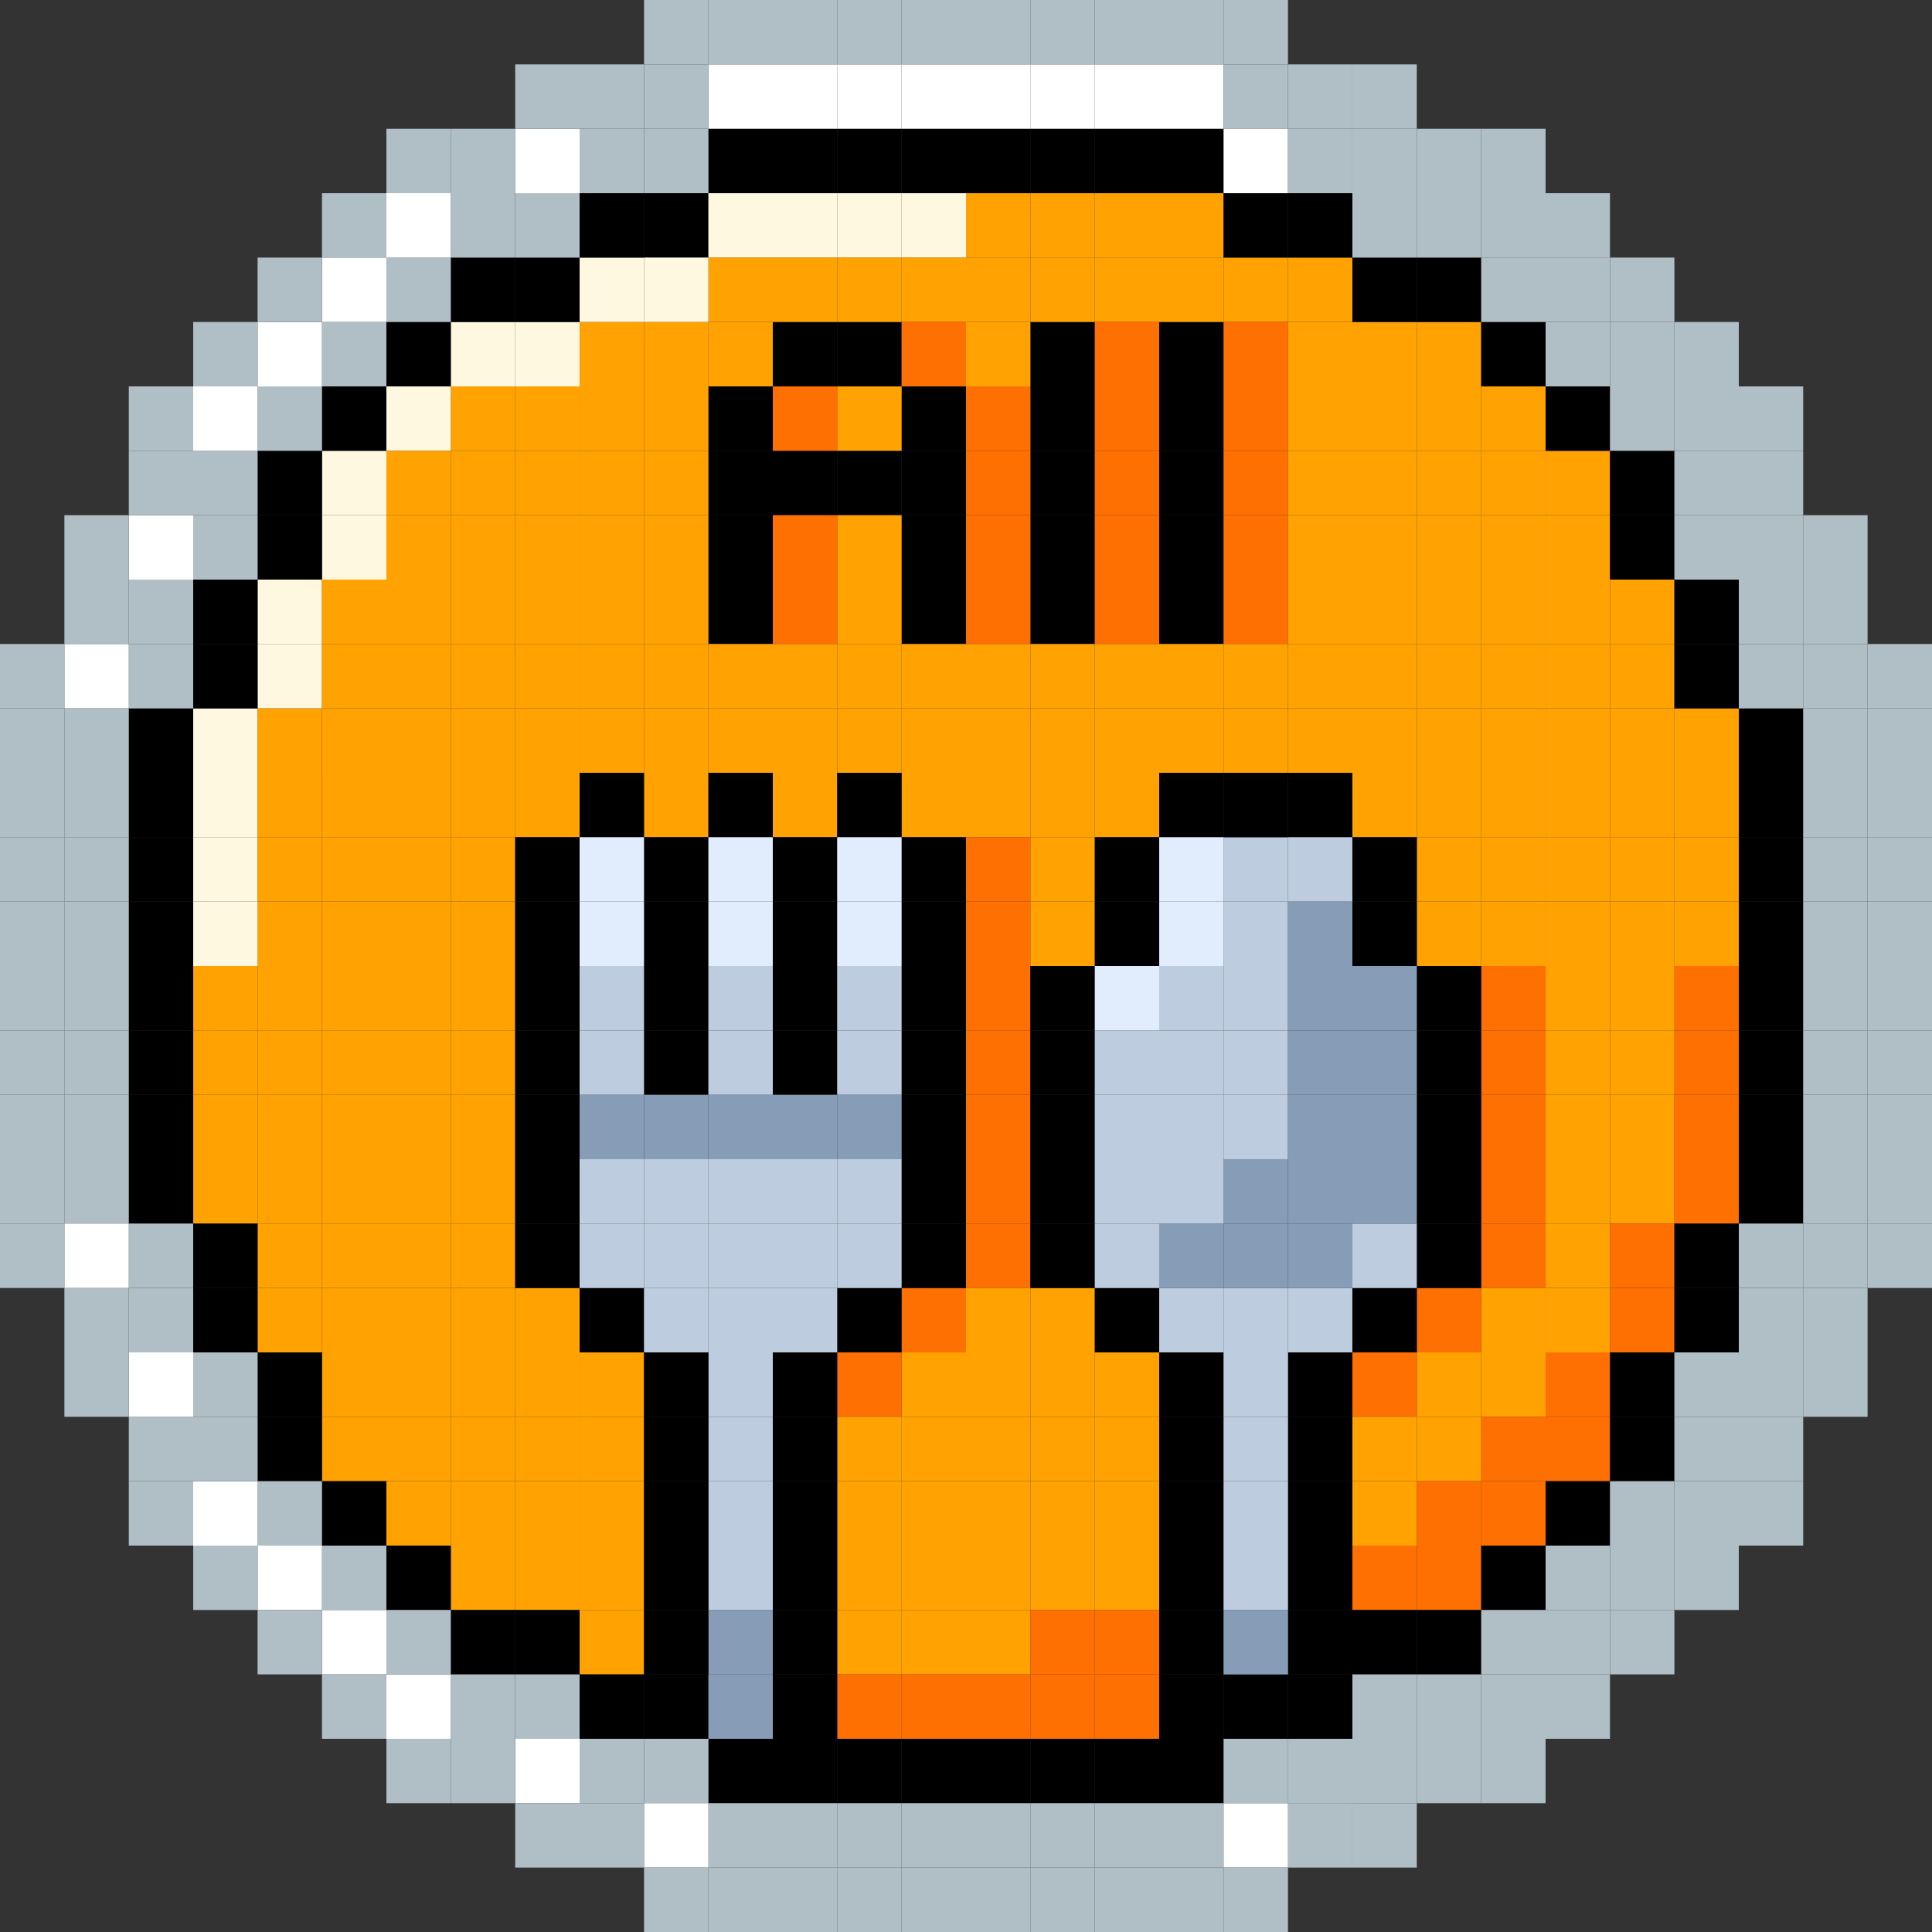 <svg width="64" height="64" viewBox="0 0 64 64" fill="none" xmlns="http://www.w3.org/2000/svg">
<rect x="0" y="0" width="64" height="64" fill="#333333" stroke="none"/>
<g clip-path="url(#clip0_326_138636)">
<rect width="2.133" height="2.133" transform="matrix(-1 0 0 1 29.867 4.267)" fill="black"/>
<rect x="29.867" y="59.733" width="2.133" height="2.133" transform="rotate(180 29.867 59.733)" fill="black"/>
<rect x="34.133" y="4.267" width="2.133" height="2.133" fill="black"/>
<rect width="2.133" height="2.133" transform="matrix(1 0 0 -1 34.133 59.733)" fill="black"/>
<rect width="2.133" height="2.133" transform="matrix(-1 0 0 1 32 4.267)" fill="black"/>
<rect x="32" y="59.733" width="2.133" height="2.133" transform="rotate(180 32 59.733)" fill="black"/>
<rect x="32" y="4.267" width="2.133" height="2.133" fill="black"/>
<rect width="2.133" height="2.133" transform="matrix(1 0 0 -1 32 59.733)" fill="black"/>
<rect width="2.133" height="2.133" transform="matrix(1 0 0 -1 40.533 57.6)" fill="black"/>
<rect width="2.133" height="2.133" transform="matrix(1 0 0 -1 42.666 57.6)" fill="black"/>
<rect width="2.133" height="2.133" transform="matrix(1 0 0 -1 21.334 57.6)" fill="black"/>
<rect width="2.133" height="2.133" transform="matrix(-1 0 0 1 27.733 4.267)" fill="black"/>
<rect width="2.133" height="2.133" transform="matrix(-1 0 0 1 27.733 10.667)" fill="black"/>
<rect width="2.133" height="2.133" transform="matrix(-1 0 0 1 25.6 12.8)" fill="black"/>
<rect width="2.133" height="2.133" transform="matrix(-1 0 0 1 25.6 14.933)" fill="black"/>
<rect width="2.133" height="2.133" transform="matrix(-1 0 0 1 25.6 17.067)" fill="black"/>
<rect width="2.133" height="2.133" transform="matrix(-1 0 0 1 25.6 19.2)" fill="black"/>
<rect width="2.133" height="2.133" transform="matrix(-1 0 0 1 32 12.8)" fill="black"/>
<rect width="2.133" height="2.133" transform="matrix(-1 0 0 1 36.267 10.667)" fill="black"/>
<rect width="2.133" height="2.133" transform="matrix(-1 0 0 1 40.533 10.667)" fill="black"/>
<rect width="2.133" height="2.133" transform="matrix(-1 0 0 1 36.267 12.8)" fill="black"/>
<rect width="2.133" height="2.133" transform="matrix(-1 0 0 1 40.533 12.8)" fill="black"/>
<rect width="2.133" height="2.133" transform="matrix(-1 0 0 1 36.267 14.933)" fill="black"/>
<rect width="2.133" height="2.133" transform="matrix(-1 0 0 1 40.533 14.933)" fill="black"/>
<rect width="2.133" height="2.133" transform="matrix(-1 0 0 1 36.267 17.067)" fill="black"/>
<rect width="2.133" height="2.133" transform="matrix(-1 0 0 1 40.533 17.067)" fill="black"/>
<rect width="2.133" height="2.133" transform="matrix(-1 0 0 1 36.267 19.2)" fill="black"/>
<rect width="2.133" height="2.133" transform="matrix(-1 0 0 1 40.533 19.2)" fill="black"/>
<rect width="2.133" height="2.133" transform="matrix(-1 0 0 1 32 14.933)" fill="black"/>
<rect width="2.133" height="2.133" transform="matrix(-1 0 0 1 32 17.067)" fill="black"/>
<rect width="2.133" height="2.133" transform="matrix(-1 0 0 1 27.733 14.933)" fill="black"/>
<rect width="2.133" height="2.133" transform="matrix(-1 0 0 1 29.867 14.933)" fill="black"/>
<rect width="2.133" height="2.133" transform="matrix(-1 0 0 1 32 19.2)" fill="black"/>
<rect width="2.133" height="2.133" transform="matrix(-1 0 0 1 29.867 10.667)" fill="black"/>
<rect x="27.733" y="59.733" width="2.133" height="2.133" transform="rotate(180 27.733 59.733)" fill="black"/>
<rect x="36.267" y="4.267" width="2.133" height="2.133" fill="black"/>
<rect width="2.133" height="2.133" transform="matrix(1 0 0 -1 36.267 59.733)" fill="black"/>
<rect width="2.133" height="2.133" transform="matrix(-1 0 0 1 25.6 4.267)" fill="black"/>
<rect x="25.6" y="59.733" width="2.133" height="2.133" transform="rotate(180 25.6 59.733)" fill="black"/>
<rect x="38.4" y="4.267" width="2.133" height="2.133" fill="black"/>
<rect width="2.133" height="2.133" transform="matrix(1 0 0 -1 38.4 59.733)" fill="black"/>
<rect width="2.133" height="2.133" transform="matrix(-1 0 0 1 23.467 6.4)" fill="black"/>
<rect width="2.133" height="2.133" transform="matrix(-1 0 0 1 25.6 6.4)" fill="#FFF8E1"/>
<rect width="2.133" height="2.133" transform="matrix(-1 0 0 1 25.6 8.533)" fill="#FFA202"/>
<rect width="2.133" height="2.133" transform="matrix(-1 0 0 1 25.6 10.667)" fill="#FFA202"/>
<rect width="2.133" height="2.133" transform="matrix(-1 0 0 1 23.467 10.667)" fill="#FFA202"/>
<rect width="2.133" height="2.133" transform="matrix(-1 0 0 1 23.467 12.8)" fill="#FFA202"/>
<rect width="2.133" height="2.133" transform="matrix(-1 0 0 1 23.467 14.933)" fill="#FFA202"/>
<rect width="2.133" height="2.133" transform="matrix(-1 0 0 1 23.467 17.067)" fill="#FFA202"/>
<rect width="2.133" height="2.133" transform="matrix(-1 0 0 1 23.467 19.2)" fill="#FFA202"/>
<rect width="2.133" height="2.133" transform="matrix(-1 0 0 1 21.334 10.667)" fill="#FFA202"/>
<rect width="2.133" height="2.133" transform="matrix(-1 0 0 1 21.334 12.8)" fill="#FFA202"/>
<rect width="2.133" height="2.133" transform="matrix(-1 0 0 1 21.334 14.933)" fill="#FFA202"/>
<rect width="2.133" height="2.133" transform="matrix(-1 0 0 1 21.334 17.067)" fill="#FFA202"/>
<rect width="2.133" height="2.133" transform="matrix(-1 0 0 1 21.334 19.2)" fill="#FFA202"/>
<rect width="2.133" height="2.133" transform="matrix(-1 0 0 1 19.2 10.667)" fill="#FFF8E1"/>
<rect width="2.133" height="2.133" transform="matrix(-1 0 0 1 19.2 12.8)" fill="#FFA202"/>
<rect width="2.133" height="2.133" transform="matrix(-1 0 0 1 19.2 14.933)" fill="#FFA202"/>
<rect width="2.133" height="2.133" transform="matrix(-1 0 0 1 19.2 17.067)" fill="#FFA202"/>
<rect width="2.133" height="2.133" transform="matrix(-1 0 0 1 19.2 19.2)" fill="#FFA202"/>
<rect width="2.133" height="2.133" transform="matrix(-1 0 0 1 17.067 10.667)" fill="#FFF8E1"/>
<rect width="2.133" height="2.133" transform="matrix(-1 0 0 1 17.067 12.8)" fill="#FFA202"/>
<rect width="2.133" height="2.133" transform="matrix(-1 0 0 1 14.933 12.8)" fill="#FFF8E1"/>
<rect width="2.133" height="2.133" transform="matrix(-1 0 0 1 12.8 14.933)" fill="#FFF8E1"/>
<rect width="2.133" height="2.133" transform="matrix(-1 0 0 1 10.666 19.2)" fill="#FFF8E1"/>
<rect width="2.133" height="2.133" transform="matrix(-1 0 0 1 8.533 23.467)" fill="#FFF8E1"/>
<rect width="2.133" height="2.133" transform="matrix(-1 0 0 1 17.067 14.933)" fill="#FFA202"/>
<rect width="2.133" height="2.133" transform="matrix(-1 0 0 1 14.933 14.933)" fill="#FFA202"/>
<rect width="2.133" height="2.133" transform="matrix(-1 0 0 1 12.8 17.067)" fill="#FFF8E1"/>
<rect width="2.133" height="2.133" transform="matrix(-1 0 0 1 10.666 21.333)" fill="#FFF8E1"/>
<rect width="2.133" height="2.133" transform="matrix(-1 0 0 1 8.533 25.6)" fill="#FFF8E1"/>
<rect width="2.133" height="2.133" transform="matrix(-1 0 0 1 17.067 17.067)" fill="#FFA202"/>
<rect width="2.133" height="2.133" transform="matrix(-1 0 0 1 14.933 17.067)" fill="#FFA202"/>
<rect width="2.133" height="2.133" transform="matrix(-1 0 0 1 12.8 19.2)" fill="#FFA202"/>
<rect width="2.133" height="2.133" transform="matrix(-1 0 0 1 10.666 23.467)" fill="#FFA202"/>
<rect width="2.133" height="2.133" transform="matrix(-1 0 0 1 8.533 27.733)" fill="#FFF8E1"/>
<rect width="2.133" height="2.133" transform="matrix(-1 0 0 1 17.067 19.2)" fill="#FFA202"/>
<rect width="2.133" height="2.133" transform="matrix(-1 0 0 1 14.933 19.2)" fill="#FFA202"/>
<rect width="2.133" height="2.133" transform="matrix(-1 0 0 1 12.8 21.333)" fill="#FFA202"/>
<rect width="2.133" height="2.133" transform="matrix(-1 0 0 1 12.8 23.467)" fill="#FFA202"/>
<rect width="2.133" height="2.133" transform="matrix(-1 0 0 1 12.8 25.6)" fill="#FFA202"/>
<rect width="2.133" height="2.133" transform="matrix(-1 0 0 1 12.8 27.733)" fill="#FFA202"/>
<rect width="2.133" height="2.133" transform="matrix(-1 0 0 1 12.8 29.867)" fill="#FFA202"/>
<rect width="2.133" height="2.133" transform="matrix(-1 0 0 1 12.8 32)" fill="#FFA202"/>
<rect width="2.133" height="2.133" transform="matrix(-1 0 0 1 12.8 34.133)" fill="#FFA202"/>
<rect width="2.133" height="2.133" transform="matrix(-1 0 0 1 12.8 36.267)" fill="#FFA202"/>
<rect width="2.133" height="2.133" transform="matrix(-1 0 0 1 12.8 38.4)" fill="#FFA202"/>
<rect width="2.133" height="2.133" transform="matrix(-1 0 0 1 12.8 40.533)" fill="#FFA202"/>
<rect width="2.133" height="2.133" transform="matrix(-1 0 0 1 12.8 42.667)" fill="#FFA202"/>
<rect width="2.133" height="2.133" transform="matrix(-1 0 0 1 14.933 44.8)" fill="#FFA202"/>
<rect width="2.133" height="2.133" transform="matrix(-1 0 0 1 14.933 46.933)" fill="#FFA202"/>
<rect width="2.133" height="2.133" transform="matrix(-1 0 0 1 14.933 49.067)" fill="#FFA202"/>
<rect width="2.133" height="2.133" transform="matrix(-1 0 0 1 14.933 21.333)" fill="#FFA202"/>
<rect width="2.133" height="2.133" transform="matrix(-1 0 0 1 14.933 23.467)" fill="#FFA202"/>
<rect width="2.133" height="2.133" transform="matrix(-1 0 0 1 14.933 25.6)" fill="#FFA202"/>
<rect width="2.133" height="2.133" transform="matrix(-1 0 0 1 14.933 27.733)" fill="#FFA202"/>
<rect width="2.133" height="2.133" transform="matrix(-1 0 0 1 14.933 29.867)" fill="#FFA202"/>
<rect width="2.133" height="2.133" transform="matrix(-1 0 0 1 14.933 32)" fill="#FFA202"/>
<rect width="2.133" height="2.133" transform="matrix(-1 0 0 1 14.933 34.133)" fill="#FFA202"/>
<rect width="2.133" height="2.133" transform="matrix(-1 0 0 1 14.933 36.267)" fill="#FFA202"/>
<rect width="2.133" height="2.133" transform="matrix(-1 0 0 1 14.933 38.4)" fill="#FFA202"/>
<rect width="2.133" height="2.133" transform="matrix(-1 0 0 1 14.933 40.533)" fill="#FFA202"/>
<rect width="2.133" height="2.133" transform="matrix(-1 0 0 1 14.933 42.667)" fill="#FFA202"/>
<rect width="2.133" height="2.133" transform="matrix(-1 0 0 1 17.067 44.8)" fill="#FFA202"/>
<rect width="2.133" height="2.133" transform="matrix(-1 0 0 1 17.067 46.933)" fill="#FFA202"/>
<rect width="2.133" height="2.133" transform="matrix(-1 0 0 1 17.067 49.067)" fill="#FFA202"/>
<rect width="2.133" height="2.133" transform="matrix(-1 0 0 1 17.067 51.2)" fill="#FFA202"/>
<rect width="2.133" height="2.133" transform="matrix(-1 0 0 1 17.067 21.333)" fill="#FFA202"/>
<rect width="2.133" height="2.133" transform="matrix(-1 0 0 1 17.067 23.467)" fill="#FFA202"/>
<rect width="2.133" height="2.133" transform="matrix(-1 0 0 1 17.067 25.6)" fill="#FFA202"/>
<rect width="2.133" height="2.133" transform="matrix(-1 0 0 1 17.067 27.733)" fill="#FFA202"/>
<rect width="2.133" height="2.133" transform="matrix(-1 0 0 1 17.067 29.867)" fill="#FFA202"/>
<rect width="2.133" height="2.133" transform="matrix(-1 0 0 1 17.067 32)" fill="#FFA202"/>
<rect width="2.133" height="2.133" transform="matrix(-1 0 0 1 17.067 34.133)" fill="#FFA202"/>
<rect width="2.133" height="2.133" transform="matrix(-1 0 0 1 17.067 36.267)" fill="#FFA202"/>
<rect width="2.133" height="2.133" transform="matrix(-1 0 0 1 17.067 38.4)" fill="#FFA202"/>
<rect width="2.133" height="2.133" transform="matrix(-1 0 0 1 17.067 40.533)" fill="#FFA202"/>
<rect width="2.133" height="2.133" transform="matrix(-1 0 0 1 17.067 42.667)" fill="#FFA202"/>
<rect width="2.133" height="2.133" transform="matrix(-1 0 0 1 19.2 44.8)" fill="#FFA202"/>
<rect width="2.133" height="2.133" transform="matrix(-1 0 0 1 19.2 46.933)" fill="#FFA202"/>
<rect width="2.133" height="2.133" transform="matrix(-1 0 0 1 19.2 49.067)" fill="#FFA202"/>
<rect width="2.133" height="2.133" transform="matrix(-1 0 0 1 19.2 51.2)" fill="#FFA202"/>
<rect width="2.133" height="2.133" transform="matrix(-1 0 0 1 19.2 42.667)" fill="#FFA202"/>
<rect width="2.133" height="2.133" transform="matrix(-1 0 0 1 21.334 44.8)" fill="#FFA202"/>
<rect width="2.133" height="2.133" transform="matrix(-1 0 0 1 21.334 46.933)" fill="#FFA202"/>
<rect width="2.133" height="2.133" transform="matrix(-1 0 0 1 21.334 49.067)" fill="#FFA202"/>
<rect width="2.133" height="2.133" transform="matrix(-1 0 0 1 21.334 51.2)" fill="#FFA202"/>
<rect width="2.133" height="2.133" transform="matrix(-1 0 0 1 21.334 53.333)" fill="#FFA202"/>
<rect width="2.133" height="2.133" transform="matrix(-1 0 0 1 19.2 21.333)" fill="#FFA202"/>
<rect width="2.133" height="2.133" transform="matrix(-1 0 0 1 19.2 23.467)" fill="#FFA202"/>
<rect width="2.133" height="2.133" transform="matrix(-1 0 0 1 19.2 25.6)" fill="#FFA202"/>
<rect width="2.133" height="2.133" transform="matrix(-1 0 0 1 21.334 21.333)" fill="#FFA202"/>
<rect width="2.133" height="2.133" transform="matrix(-1 0 0 1 21.334 23.467)" fill="#FFA202"/>
<rect width="2.133" height="2.133" transform="matrix(-1 0 0 1 23.467 21.333)" fill="#FFA202"/>
<rect width="2.133" height="2.133" transform="matrix(-1 0 0 1 23.467 23.467)" fill="#FFA202"/>
<rect width="2.133" height="2.133" transform="matrix(-1 0 0 1 23.467 25.6)" fill="#FFA202"/>
<rect width="2.133" height="2.133" transform="matrix(-1 0 0 1 25.6 21.333)" fill="#FFA202"/>
<rect width="2.133" height="2.133" transform="matrix(-1 0 0 1 25.6 23.467)" fill="#FFA202"/>
<rect width="2.133" height="2.133" transform="matrix(-1 0 0 1 27.733 21.333)" fill="#FFA202"/>
<rect width="2.133" height="2.133" transform="matrix(-1 0 0 1 27.733 23.467)" fill="#FFA202"/>
<rect width="2.133" height="2.133" transform="matrix(-1 0 0 1 27.733 25.6)" fill="#FFA202"/>
<rect width="2.133" height="2.133" transform="matrix(-1 0 0 1 29.867 21.333)" fill="#FFA202"/>
<rect width="2.133" height="2.133" transform="matrix(-1 0 0 1 29.867 23.467)" fill="#FFA202"/>
<rect width="2.133" height="2.133" transform="matrix(-1 0 0 1 32 21.333)" fill="#FFA202"/>
<rect width="2.133" height="2.133" transform="matrix(-1 0 0 1 32 23.467)" fill="#FFA202"/>
<rect width="2.133" height="2.133" transform="matrix(-1 0 0 1 32 25.6)" fill="#FFA202"/>
<rect width="2.133" height="2.133" transform="matrix(-1 0 0 1 34.133 21.333)" fill="#FFA202"/>
<rect width="2.133" height="2.133" transform="matrix(-1 0 0 1 34.133 23.467)" fill="#FFA202"/>
<rect width="2.133" height="2.133" transform="matrix(-1 0 0 1 34.133 25.6)" fill="#FFA202"/>
<rect width="2.133" height="2.133" transform="matrix(-1 0 0 1 34.133 27.733)" fill="#FF7002"/>
<rect width="2.133" height="2.133" transform="matrix(-1 0 0 1 34.133 29.867)" fill="#FF7002"/>
<rect width="2.133" height="2.133" transform="matrix(-1 0 0 1 34.133 32)" fill="#FF7002"/>
<rect width="2.133" height="2.133" transform="matrix(-1 0 0 1 34.133 34.133)" fill="#FF7002"/>
<rect width="2.133" height="2.133" transform="matrix(-1 0 0 1 34.133 36.267)" fill="#FF7002"/>
<rect width="2.133" height="2.133" transform="matrix(-1 0 0 1 34.133 38.4)" fill="#FF7002"/>
<rect width="2.133" height="2.133" transform="matrix(-1 0 0 1 34.133 40.533)" fill="#FF7002"/>
<rect width="2.133" height="2.133" transform="matrix(-1 0 0 1 34.133 42.667)" fill="#FFA202"/>
<rect width="2.133" height="2.133" transform="matrix(-1 0 0 1 36.267 42.667)" fill="#FFA202"/>
<rect width="2.133" height="2.133" transform="matrix(-1 0 0 1 32 42.667)" fill="#FF7002"/>
<rect width="2.133" height="2.133" transform="matrix(-1 0 0 1 34.133 44.8)" fill="#FFA202"/>
<rect width="2.133" height="2.133" transform="matrix(-1 0 0 1 36.267 44.8)" fill="#FFA202"/>
<rect width="2.133" height="2.133" transform="matrix(-1 0 0 1 32 44.8)" fill="#FFA202"/>
<rect width="2.133" height="2.133" transform="matrix(-1 0 0 1 29.867 44.8)" fill="#FF7002"/>
<rect width="2.133" height="2.133" transform="matrix(-1 0 0 1 38.4 44.8)" fill="#FFA202"/>
<rect width="2.133" height="2.133" transform="matrix(-1 0 0 1 34.133 46.933)" fill="#FFA202"/>
<rect width="2.133" height="2.133" transform="matrix(-1 0 0 1 36.267 46.933)" fill="#FFA202"/>
<rect width="2.133" height="2.133" transform="matrix(-1 0 0 1 32 46.933)" fill="#FFA202"/>
<rect width="2.133" height="2.133" transform="matrix(-1 0 0 1 29.867 46.933)" fill="#FFA202"/>
<rect width="2.133" height="2.133" transform="matrix(-1 0 0 1 38.4 46.933)" fill="#FFA202"/>
<rect width="2.133" height="2.133" transform="matrix(-1 0 0 1 34.133 49.067)" fill="#FFA202"/>
<rect width="2.133" height="2.133" transform="matrix(-1 0 0 1 36.267 49.067)" fill="#FFA202"/>
<rect width="2.133" height="2.133" transform="matrix(-1 0 0 1 32 49.067)" fill="#FFA202"/>
<rect width="2.133" height="2.133" transform="matrix(-1 0 0 1 29.867 49.067)" fill="#FFA202"/>
<rect width="2.133" height="2.133" transform="matrix(-1 0 0 1 38.4 49.067)" fill="#FFA202"/>
<rect width="2.133" height="2.133" transform="matrix(-1 0 0 1 34.133 51.2)" fill="#FFA202"/>
<rect width="2.133" height="2.133" transform="matrix(-1 0 0 1 36.267 51.2)" fill="#FFA202"/>
<rect width="2.133" height="2.133" transform="matrix(-1 0 0 1 32 51.2)" fill="#FFA202"/>
<rect width="2.133" height="2.133" transform="matrix(-1 0 0 1 29.867 51.2)" fill="#FFA202"/>
<rect width="2.133" height="2.133" transform="matrix(-1 0 0 1 38.4 51.2)" fill="#FFA202"/>
<rect width="2.133" height="2.133" transform="matrix(-1 0 0 1 34.133 53.333)" fill="#FFA202"/>
<rect width="2.133" height="2.133" transform="matrix(-1 0 0 1 36.267 53.333)" fill="#FF7002"/>
<rect width="2.133" height="2.133" transform="matrix(-1 0 0 1 32 53.333)" fill="#FFA202"/>
<rect width="2.133" height="2.133" transform="matrix(-1 0 0 1 29.867 53.333)" fill="#FFA202"/>
<rect width="2.133" height="2.133" transform="matrix(-1 0 0 1 38.4 53.333)" fill="#FF7002"/>
<rect width="2.133" height="2.133" transform="matrix(-1 0 0 1 34.133 55.467)" fill="#FF7002"/>
<rect width="2.133" height="2.133" transform="matrix(-1 0 0 1 36.267 55.467)" fill="#FF7002"/>
<rect width="2.133" height="2.133" transform="matrix(-1 0 0 1 32 55.467)" fill="#FF7002"/>
<rect width="2.133" height="2.133" transform="matrix(-1 0 0 1 29.867 55.467)" fill="#FF7002"/>
<rect width="2.133" height="2.133" transform="matrix(-1 0 0 1 38.4 55.467)" fill="#FF7002"/>
<rect width="2.133" height="2.133" transform="matrix(-1 0 0 1 36.267 21.333)" fill="#FFA202"/>
<rect width="2.133" height="2.133" transform="matrix(-1 0 0 1 36.267 23.467)" fill="#FFA202"/>
<rect width="2.133" height="2.133" transform="matrix(-1 0 0 1 36.267 25.6)" fill="#FFA202"/>
<rect width="2.133" height="2.133" transform="matrix(-1 0 0 1 36.267 27.733)" fill="#FFA202"/>
<rect width="2.133" height="2.133" transform="matrix(-1 0 0 1 36.267 29.867)" fill="#FFA202"/>
<rect width="2.133" height="2.133" transform="matrix(-1 0 0 1 38.4 21.333)" fill="#FFA202"/>
<rect width="2.133" height="2.133" transform="matrix(-1 0 0 1 38.4 23.467)" fill="#FFA202"/>
<rect width="2.133" height="2.133" transform="matrix(-1 0 0 1 38.4 25.6)" fill="#FFA202"/>
<rect width="2.133" height="2.133" transform="matrix(-1 0 0 1 40.533 21.333)" fill="#FFA202"/>
<rect width="2.133" height="2.133" transform="matrix(-1 0 0 1 40.533 23.467)" fill="#FFA202"/>
<rect width="2.133" height="2.133" transform="matrix(-1 0 0 1 10.666 25.6)" fill="#FFA202"/>
<rect width="2.133" height="2.133" transform="matrix(-1 0 0 1 10.666 27.733)" fill="#FFA202"/>
<rect width="2.133" height="2.133" transform="matrix(-1 0 0 1 10.666 29.867)" fill="#FFA202"/>
<rect width="2.133" height="2.133" transform="matrix(-1 0 0 1 10.666 32)" fill="#FFA202"/>
<rect width="2.133" height="2.133" transform="matrix(-1 0 0 1 10.666 34.133)" fill="#FFA202"/>
<rect width="2.133" height="2.133" transform="matrix(-1 0 0 1 10.666 36.267)" fill="#FFA202"/>
<rect width="2.133" height="2.133" transform="matrix(-1 0 0 1 10.666 38.4)" fill="#FFA202"/>
<rect width="2.133" height="2.133" transform="matrix(-1 0 0 1 10.666 40.533)" fill="#FFA202"/>
<rect width="2.133" height="2.133" transform="matrix(-1 0 0 1 10.666 42.667)" fill="#FFA202"/>
<rect width="2.133" height="2.133" transform="matrix(-1 0 0 1 12.8 44.8)" fill="#FFA202"/>
<rect width="2.133" height="2.133" transform="matrix(-1 0 0 1 12.8 46.933)" fill="#FFA202"/>
<rect width="2.133" height="2.133" transform="matrix(-1 0 0 1 8.533 29.867)" fill="#FFF8E1"/>
<rect width="2.133" height="2.133" transform="matrix(-1 0 0 1 8.533 32)" fill="#FFA202"/>
<rect width="2.133" height="2.133" transform="matrix(-1 0 0 1 8.533 34.133)" fill="#FFA202"/>
<rect width="2.133" height="2.133" transform="matrix(-1 0 0 1 8.533 36.267)" fill="#FFA202"/>
<rect width="2.133" height="2.133" transform="matrix(-1 0 0 1 8.533 38.4)" fill="#FFA202"/>
<rect width="2.133" height="2.133" transform="matrix(-1 0 0 1 21.334 8.533)" fill="#FFF8E1"/>
<rect width="2.133" height="2.133" transform="matrix(-1 0 0 1 42.666 8.533)" fill="#FFA202"/>
<rect width="2.133" height="2.133" transform="matrix(-1 0 0 1 42.666 10.667)" fill="#FF7002"/>
<rect width="2.133" height="2.133" transform="matrix(-1 0 0 1 42.666 12.8)" fill="#FF7002"/>
<rect width="2.133" height="2.133" transform="matrix(-1 0 0 1 42.666 14.933)" fill="#FF7002"/>
<rect width="2.133" height="2.133" transform="matrix(-1 0 0 1 42.666 17.067)" fill="#FF7002"/>
<rect width="2.133" height="2.133" transform="matrix(-1 0 0 1 42.666 19.2)" fill="#FF7002"/>
<rect width="2.133" height="2.133" transform="matrix(-1 0 0 1 42.666 21.333)" fill="#FFA202"/>
<rect width="2.133" height="2.133" transform="matrix(-1 0 0 1 42.666 23.467)" fill="#FFA202"/>
<rect width="2.133" height="2.133" transform="matrix(-1 0 0 1 27.733 6.4)" fill="#FFF8E1"/>
<rect width="2.133" height="2.133" transform="matrix(-1 0 0 1 27.733 8.533)" fill="#FFA202"/>
<rect width="2.133" height="2.133" transform="matrix(-1 0 0 1 23.467 8.533)" fill="#FFF8E1"/>
<rect width="2.133" height="2.133" transform="matrix(-1 0 0 1 44.8 8.533)" fill="#FFA202"/>
<rect width="2.133" height="2.133" transform="matrix(-1 0 0 1 44.8 10.667)" fill="#FFA202"/>
<rect width="2.133" height="2.133" transform="matrix(-1 0 0 1 46.933 10.667)" fill="#FFA202"/>
<rect width="2.133" height="2.133" transform="matrix(-1 0 0 1 49.067 10.667)" fill="#FFA202"/>
<rect width="2.133" height="2.133" transform="matrix(-1 0 0 1 51.2 12.8)" fill="#FFA202"/>
<rect width="2.133" height="2.133" transform="matrix(-1 0 0 1 53.334 14.933)" fill="#FFA202"/>
<rect width="2.133" height="2.133" transform="matrix(-1 0 0 1 55.467 19.2)" fill="#FFA202"/>
<rect width="2.133" height="2.133" transform="matrix(-1 0 0 1 57.6 23.467)" fill="#FFA202"/>
<rect width="2.133" height="2.133" transform="matrix(-1 0 0 1 44.8 12.8)" fill="#FFA202"/>
<rect width="2.133" height="2.133" transform="matrix(-1 0 0 1 46.933 12.8)" fill="#FFA202"/>
<rect width="2.133" height="2.133" transform="matrix(-1 0 0 1 49.067 12.8)" fill="#FFA202"/>
<rect width="2.133" height="2.133" transform="matrix(-1 0 0 1 51.2 14.933)" fill="#FFA202"/>
<rect width="2.133" height="2.133" transform="matrix(-1 0 0 1 53.334 17.067)" fill="#FFA202"/>
<rect width="2.133" height="2.133" transform="matrix(-1 0 0 1 55.467 21.333)" fill="#FFA202"/>
<rect width="2.133" height="2.133" transform="matrix(-1 0 0 1 57.6 25.6)" fill="#FFA202"/>
<rect width="2.133" height="2.133" transform="matrix(-1 0 0 1 44.8 14.933)" fill="#FFA202"/>
<rect width="2.133" height="2.133" transform="matrix(-1 0 0 1 46.933 14.933)" fill="#FFA202"/>
<rect width="2.133" height="2.133" transform="matrix(-1 0 0 1 49.067 14.933)" fill="#FFA202"/>
<rect width="2.133" height="2.133" transform="matrix(-1 0 0 1 51.2 17.067)" fill="#FFA202"/>
<rect width="2.133" height="2.133" transform="matrix(-1 0 0 1 53.334 19.2)" fill="#FFA202"/>
<rect width="2.133" height="2.133" transform="matrix(-1 0 0 1 55.467 23.467)" fill="#FFA202"/>
<rect width="2.133" height="2.133" transform="matrix(-1 0 0 1 57.6 27.733)" fill="#FFA202"/>
<rect width="2.133" height="2.133" transform="matrix(-1 0 0 1 44.8 17.067)" fill="#FFA202"/>
<rect width="2.133" height="2.133" transform="matrix(-1 0 0 1 46.933 17.067)" fill="#FFA202"/>
<rect width="2.133" height="2.133" transform="matrix(-1 0 0 1 49.067 17.067)" fill="#FFA202"/>
<rect width="2.133" height="2.133" transform="matrix(-1 0 0 1 51.2 19.2)" fill="#FFA202"/>
<rect width="2.133" height="2.133" transform="matrix(-1 0 0 1 53.334 21.333)" fill="#FFA202"/>
<rect width="2.133" height="2.133" transform="matrix(-1 0 0 1 55.467 25.6)" fill="#FFA202"/>
<rect width="2.133" height="2.133" transform="matrix(-1 0 0 1 57.6 29.867)" fill="#FFA202"/>
<rect width="2.133" height="2.133" transform="matrix(-1 0 0 1 44.8 19.2)" fill="#FFA202"/>
<rect width="2.133" height="2.133" transform="matrix(-1 0 0 1 46.933 19.2)" fill="#FFA202"/>
<rect width="2.133" height="2.133" transform="matrix(-1 0 0 1 49.067 19.2)" fill="#FFA202"/>
<rect width="2.133" height="2.133" transform="matrix(-1 0 0 1 51.2 21.333)" fill="#FFA202"/>
<rect width="2.133" height="2.133" transform="matrix(-1 0 0 1 53.334 23.467)" fill="#FFA202"/>
<rect width="2.133" height="2.133" transform="matrix(-1 0 0 1 55.467 27.733)" fill="#FFA202"/>
<rect width="2.133" height="2.133" transform="matrix(-1 0 0 1 57.6 32)" fill="#FF7002"/>
<rect width="2.133" height="2.133" transform="matrix(-1 0 0 1 44.8 21.333)" fill="#FFA202"/>
<rect width="2.133" height="2.133" transform="matrix(-1 0 0 1 46.933 21.333)" fill="#FFA202"/>
<rect width="2.133" height="2.133" transform="matrix(-1 0 0 1 49.067 21.333)" fill="#FFA202"/>
<rect width="2.133" height="2.133" transform="matrix(-1 0 0 1 51.2 23.467)" fill="#FFA202"/>
<rect width="2.133" height="2.133" transform="matrix(-1 0 0 1 53.334 25.6)" fill="#FFA202"/>
<rect width="2.133" height="2.133" transform="matrix(-1 0 0 1 55.467 29.867)" fill="#FFA202"/>
<rect width="2.133" height="2.133" transform="matrix(-1 0 0 1 57.6 34.133)" fill="#FF7002"/>
<rect width="2.133" height="2.133" transform="matrix(-1 0 0 1 44.8 23.467)" fill="#FFA202"/>
<rect width="2.133" height="2.133" transform="matrix(-1 0 0 1 46.933 23.467)" fill="#FFA202"/>
<rect width="2.133" height="2.133" transform="matrix(-1 0 0 1 49.067 23.467)" fill="#FFA202"/>
<rect width="2.133" height="2.133" transform="matrix(-1 0 0 1 51.2 25.6)" fill="#FFA202"/>
<rect width="2.133" height="2.133" transform="matrix(-1 0 0 1 51.2 27.733)" fill="#FFA202"/>
<rect width="2.133" height="2.133" transform="matrix(-1 0 0 1 51.2 29.867)" fill="#FFA202"/>
<rect width="2.133" height="2.133" transform="matrix(-1 0 0 1 51.2 32)" fill="#FF7002"/>
<rect width="2.133" height="2.133" transform="matrix(-1 0 0 1 51.2 34.133)" fill="#FF7002"/>
<rect width="2.133" height="2.133" transform="matrix(-1 0 0 1 51.2 36.267)" fill="#FF7002"/>
<rect width="2.133" height="2.133" transform="matrix(-1 0 0 1 51.2 38.4)" fill="#FF7002"/>
<rect width="2.133" height="2.133" transform="matrix(-1 0 0 1 51.2 40.533)" fill="#FF7002"/>
<rect width="2.133" height="2.133" transform="matrix(-1 0 0 1 51.2 42.667)" fill="#FFA202"/>
<rect width="2.133" height="2.133" transform="matrix(-1 0 0 1 51.2 44.8)" fill="#FFA202"/>
<rect width="2.133" height="2.133" transform="matrix(-1 0 0 1 51.2 46.933)" fill="#FF7002"/>
<rect width="2.133" height="2.133" transform="matrix(-1 0 0 1 51.2 49.067)" fill="#FF7002"/>
<rect width="2.133" height="2.133" transform="matrix(-1 0 0 1 49.067 42.667)" fill="#FF7002"/>
<rect width="2.133" height="2.133" transform="matrix(-1 0 0 1 49.067 44.8)" fill="#FFA202"/>
<rect width="2.133" height="2.133" transform="matrix(-1 0 0 1 46.933 44.8)" fill="#FF7002"/>
<rect width="2.133" height="2.133" transform="matrix(-1 0 0 1 49.067 46.933)" fill="#FFA202"/>
<rect width="2.133" height="2.133" transform="matrix(-1 0 0 1 46.933 46.933)" fill="#FFA202"/>
<rect width="2.133" height="2.133" transform="matrix(-1 0 0 1 49.067 49.067)" fill="#FF7002"/>
<rect width="2.133" height="2.133" transform="matrix(-1 0 0 1 46.933 49.067)" fill="#FFA202"/>
<rect width="2.133" height="2.133" transform="matrix(-1 0 0 1 49.067 51.2)" fill="#FF7002"/>
<rect width="2.133" height="2.133" transform="matrix(-1 0 0 1 46.933 51.2)" fill="#FF7002"/>
<rect width="2.133" height="2.133" transform="matrix(-1 0 0 1 49.067 25.6)" fill="#FFA202"/>
<rect width="2.133" height="2.133" transform="matrix(-1 0 0 1 49.067 27.733)" fill="#FFA202"/>
<rect width="2.133" height="2.133" transform="matrix(-1 0 0 1 49.067 29.867)" fill="#FFA202"/>
<rect width="2.133" height="2.133" transform="matrix(-1 0 0 1 46.933 25.6)" fill="#FFA202"/>
<rect width="2.133" height="2.133" transform="matrix(-1 0 0 1 53.334 27.733)" fill="#FFA202"/>
<rect width="2.133" height="2.133" transform="matrix(-1 0 0 1 53.334 29.867)" fill="#FFA202"/>
<rect width="2.133" height="2.133" transform="matrix(-1 0 0 1 53.334 32)" fill="#FFA202"/>
<rect width="2.133" height="2.133" transform="matrix(-1 0 0 1 53.334 34.133)" fill="#FFA202"/>
<rect width="2.133" height="2.133" transform="matrix(-1 0 0 1 53.334 36.267)" fill="#FFA202"/>
<rect width="2.133" height="2.133" transform="matrix(-1 0 0 1 53.334 38.4)" fill="#FFA202"/>
<rect width="2.133" height="2.133" transform="matrix(-1 0 0 1 53.334 40.533)" fill="#FFA202"/>
<rect width="2.133" height="2.133" transform="matrix(-1 0 0 1 53.334 42.667)" fill="#FFA202"/>
<rect width="2.133" height="2.133" transform="matrix(-1 0 0 1 53.334 44.8)" fill="#FF7002"/>
<rect width="2.133" height="2.133" transform="matrix(-1 0 0 1 53.334 46.933)" fill="#FF7002"/>
<rect width="2.133" height="2.133" transform="matrix(-1 0 0 1 55.467 32)" fill="#FFA202"/>
<rect width="2.133" height="2.133" transform="matrix(-1 0 0 1 55.467 34.133)" fill="#FFA202"/>
<rect width="2.133" height="2.133" transform="matrix(-1 0 0 1 55.467 36.267)" fill="#FFA202"/>
<rect width="2.133" height="2.133" transform="matrix(-1 0 0 1 55.467 38.4)" fill="#FFA202"/>
<rect width="2.133" height="2.133" transform="matrix(-1 0 0 1 55.467 40.533)" fill="#FF7002"/>
<rect width="2.133" height="2.133" transform="matrix(-1 0 0 1 55.467 42.667)" fill="#FF7002"/>
<rect width="2.133" height="2.133" transform="matrix(-1 0 0 1 57.6 36.267)" fill="#FF7002"/>
<rect width="2.133" height="2.133" transform="matrix(-1 0 0 1 57.6 38.4)" fill="#FF7002"/>
<rect width="2.133" height="2.133" transform="matrix(-1 0 0 1 29.867 6.4)" fill="#FFF8E1"/>
<rect width="2.133" height="2.133" transform="matrix(-1 0 0 1 29.867 8.533)" fill="#FFA202"/>
<rect width="2.133" height="2.133" transform="matrix(-1 0 0 1 32 6.4)" fill="#FFF8E1"/>
<rect width="2.133" height="2.133" transform="matrix(-1 0 0 1 32 8.533)" fill="#FFA202"/>
<rect width="2.133" height="2.133" transform="matrix(-1 0 0 1 32 10.667)" fill="#FF7002"/>
<rect width="2.133" height="2.133" transform="matrix(-1 0 0 1 27.733 12.8)" fill="#FF7002"/>
<rect width="2.133" height="2.133" transform="matrix(-1 0 0 1 34.133 6.4)" fill="#FFA202"/>
<rect width="2.133" height="2.133" transform="matrix(-1 0 0 1 34.133 8.533)" fill="#FFA202"/>
<rect width="2.133" height="2.133" transform="matrix(-1 0 0 1 34.133 10.667)" fill="#FFA202"/>
<rect width="2.133" height="2.133" transform="matrix(-1 0 0 1 34.133 12.8)" fill="#FF7002"/>
<rect width="2.133" height="2.133" transform="matrix(-1 0 0 1 34.133 14.933)" fill="#FF7002"/>
<rect width="2.133" height="2.133" transform="matrix(-1 0 0 1 34.133 17.067)" fill="#FF7002"/>
<rect width="2.133" height="2.133" transform="matrix(-1 0 0 1 29.867 17.067)" fill="#FFA202"/>
<rect width="2.133" height="2.133" transform="matrix(-1 0 0 1 27.733 17.067)" fill="#FF7002"/>
<rect width="2.133" height="2.133" transform="matrix(-1 0 0 1 34.133 19.2)" fill="#FF7002"/>
<rect width="2.133" height="2.133" transform="matrix(-1 0 0 1 29.867 19.2)" fill="#FFA202"/>
<rect width="2.133" height="2.133" transform="matrix(-1 0 0 1 27.733 19.2)" fill="#FF7002"/>
<rect width="2.133" height="2.133" transform="matrix(-1 0 0 1 29.867 12.8)" fill="#FFA202"/>
<rect width="2.133" height="2.133" transform="matrix(-1 0 0 1 36.267 6.4)" fill="#FFA202"/>
<rect width="2.133" height="2.133" transform="matrix(-1 0 0 1 36.267 8.533)" fill="#FFA202"/>
<rect width="2.133" height="2.133" transform="matrix(-1 0 0 1 38.4 6.4)" fill="#FFA202"/>
<rect width="2.133" height="2.133" transform="matrix(-1 0 0 1 38.4 8.533)" fill="#FFA202"/>
<rect width="2.133" height="2.133" transform="matrix(-1 0 0 1 38.4 10.667)" fill="#FF7002"/>
<rect width="2.133" height="2.133" transform="matrix(-1 0 0 1 38.4 12.8)" fill="#FF7002"/>
<rect width="2.133" height="2.133" transform="matrix(-1 0 0 1 38.4 14.933)" fill="#FF7002"/>
<rect width="2.133" height="2.133" transform="matrix(-1 0 0 1 38.4 17.067)" fill="#FF7002"/>
<rect width="2.133" height="2.133" transform="matrix(-1 0 0 1 38.4 19.2)" fill="#FF7002"/>
<rect width="2.133" height="2.133" transform="matrix(-1 0 0 1 40.533 6.4)" fill="#FFA202"/>
<rect width="2.133" height="2.133" transform="matrix(-1 0 0 1 40.533 8.533)" fill="#FFA202"/>
<rect x="40.533" y="6.4" width="2.133" height="2.133" fill="black"/>
<rect width="2.133" height="2.133" transform="matrix(-1 0 0 1 19.2 8.533)" fill="black"/>
<rect x="19.2" y="55.467" width="2.133" height="2.133" transform="rotate(180 19.2 55.467)" fill="black"/>
<rect x="44.8" y="8.533" width="2.133" height="2.133" fill="black"/>
<rect width="2.133" height="2.133" transform="matrix(1 0 0 -1 44.8 55.467)" fill="black"/>
<rect width="2.133" height="2.133" transform="matrix(-1 0 0 1 21.334 6.4)" fill="black"/>
<rect x="21.334" y="57.6" width="2.133" height="2.133" transform="rotate(180 21.334 57.6)" fill="black"/>
<rect x="42.666" y="6.4" width="2.133" height="2.133" fill="black"/>
<rect width="2.133" height="2.133" transform="matrix(-1 0 0 1 17.067 8.533)" fill="black"/>
<rect x="17.067" y="55.467" width="2.133" height="2.133" transform="rotate(180 17.067 55.467)" fill="black"/>
<rect x="46.933" y="8.533" width="2.133" height="2.133" fill="black"/>
<rect width="2.133" height="2.133" transform="matrix(1 0 0 -1 46.933 55.467)" fill="black"/>
<rect width="2.133" height="2.133" transform="matrix(-1 0 0 1 14.933 10.667)" fill="black"/>
<rect x="14.933" y="53.333" width="2.133" height="2.133" transform="rotate(180 14.933 53.333)" fill="black"/>
<rect x="49.067" y="10.667" width="2.133" height="2.133" fill="black"/>
<rect width="2.133" height="2.133" transform="matrix(1 0 0 -1 49.067 53.333)" fill="black"/>
<rect width="2.133" height="2.133" transform="matrix(-1 0 0 1 12.8 12.8)" fill="black"/>
<rect x="12.8" y="51.2" width="2.133" height="2.133" transform="rotate(180 12.8 51.2)" fill="black"/>
<rect x="51.2" y="12.8" width="2.133" height="2.133" fill="black"/>
<rect width="2.133" height="2.133" transform="matrix(1 0 0 -1 51.2 51.2)" fill="black"/>
<rect width="2.133" height="2.133" transform="matrix(-1 0 0 1 10.666 14.933)" fill="black"/>
<rect x="10.666" y="49.067" width="2.133" height="2.133" transform="rotate(180 10.666 49.067)" fill="black"/>
<rect x="53.334" y="14.933" width="2.133" height="2.133" fill="black"/>
<rect width="2.133" height="2.133" transform="matrix(1 0 0 -1 53.334 49.067)" fill="black"/>
<rect width="2.133" height="2.133" transform="matrix(-1 0 0 1 8.533 19.2)" fill="black"/>
<rect x="8.533" y="44.8" width="2.133" height="2.133" transform="rotate(180 8.533 44.8)" fill="black"/>
<rect x="55.467" y="19.2" width="2.133" height="2.133" fill="black"/>
<rect width="2.133" height="2.133" transform="matrix(1 0 0 -1 55.467 44.8)" fill="black"/>
<rect width="2.133" height="2.133" transform="matrix(-1 0 0 1 6.4 23.467)" fill="black"/>
<rect x="6.4" y="40.533" width="2.133" height="2.133" transform="rotate(180 6.4 40.533)" fill="black"/>
<rect x="57.6" y="23.467" width="2.133" height="2.133" fill="black"/>
<rect width="2.133" height="2.133" transform="matrix(1 0 0 -1 57.6 40.533)" fill="black"/>
<rect width="2.133" height="2.133" transform="matrix(-1 0 0 1 10.666 17.067)" fill="black"/>
<rect x="10.666" y="46.933" width="2.133" height="2.133" transform="rotate(180 10.666 46.933)" fill="black"/>
<rect x="53.334" y="17.067" width="2.133" height="2.133" fill="black"/>
<rect width="2.133" height="2.133" transform="matrix(1 0 0 -1 53.334 46.933)" fill="black"/>
<rect width="2.133" height="2.133" transform="matrix(-1 0 0 1 8.533 21.333)" fill="black"/>
<rect x="8.533" y="42.667" width="2.133" height="2.133" transform="rotate(180 8.533 42.667)" fill="black"/>
<rect x="55.467" y="21.333" width="2.133" height="2.133" fill="black"/>
<rect width="2.133" height="2.133" transform="matrix(1 0 0 -1 55.467 42.667)" fill="black"/>
<rect width="2.133" height="2.133" transform="matrix(-1 0 0 1 6.4 25.6)" fill="black"/>
<rect x="6.4" y="38.4" width="2.133" height="2.133" transform="rotate(180 6.4 38.4)" fill="black"/>
<rect x="57.6" y="25.6" width="2.133" height="2.133" fill="black"/>
<rect width="2.133" height="2.133" transform="matrix(1 0 0 -1 57.6 38.4)" fill="black"/>
<rect width="2.133" height="2.133" transform="matrix(-1 0 0 1 6.4 27.733)" fill="black"/>
<rect x="6.4" y="36.267" width="2.133" height="2.133" transform="rotate(180 6.4 36.267)" fill="black"/>
<rect x="57.6" y="27.733" width="2.133" height="2.133" fill="black"/>
<rect width="2.133" height="2.133" transform="matrix(1 0 0 -1 57.6 36.267)" fill="black"/>
<rect width="2.133" height="2.133" transform="matrix(-1 0 0 1 6.4 29.867)" fill="black"/>
<rect x="6.4" y="34.133" width="2.133" height="2.133" transform="rotate(180 6.4 34.133)" fill="black"/>
<rect x="57.6" y="29.867" width="2.133" height="2.133" fill="black"/>
<rect width="2.133" height="2.133" transform="matrix(1 0 0 -1 57.6 34.133)" fill="black"/>
<rect width="2.133" height="2.133" transform="matrix(1 0 0 -1 25.6 57.6)" fill="black"/>
<rect width="2.133" height="2.133" transform="matrix(1 0 0 -1 25.6 55.467)" fill="black"/>
<rect width="2.133" height="2.133" transform="matrix(1 0 0 -1 25.6 53.333)" fill="black"/>
<rect width="2.133" height="2.133" transform="matrix(1 0 0 -1 25.6 51.2)" fill="black"/>
<rect width="2.133" height="2.133" transform="matrix(1 0 0 -1 25.6 49.067)" fill="black"/>
<rect width="2.133" height="2.133" transform="matrix(1 0 0 -1 25.6 46.933)" fill="black"/>
<rect width="2.133" height="2.133" transform="matrix(1 0 0 -1 27.733 44.8)" fill="black"/>
<rect width="2.133" height="2.133" transform="matrix(1 0 0 -1 29.867 42.667)" fill="black"/>
<rect width="2.133" height="2.133" transform="matrix(1 0 0 -1 29.867 40.533)" fill="black"/>
<rect width="2.133" height="2.133" transform="matrix(1 0 0 -1 29.867 38.4)" fill="black"/>
<rect width="2.133" height="2.133" transform="matrix(1 0 0 -1 29.867 36.267)" fill="black"/>
<rect width="2.133" height="2.133" transform="matrix(1 0 0 -1 29.867 34.133)" fill="black"/>
<rect width="2.133" height="2.133" transform="matrix(1 0 0 -1 29.867 32)" fill="black"/>
<rect width="2.133" height="2.133" transform="matrix(1 0 0 -1 29.867 29.867)" fill="black"/>
<rect width="2.133" height="2.133" transform="matrix(1 0 0 -1 27.733 27.733)" fill="black"/>
<rect width="2.133" height="2.133" transform="matrix(1 0 0 -1 38.4 27.733)" fill="black"/>
<rect width="2.133" height="2.133" transform="matrix(1 0 0 -1 36.267 29.867)" fill="black"/>
<rect width="2.133" height="2.133" transform="matrix(1 0 0 -1 36.267 32)" fill="black"/>
<rect width="2.133" height="2.133" transform="matrix(1 0 0 -1 34.133 34.133)" fill="black"/>
<rect width="2.133" height="2.133" transform="matrix(1 0 0 -1 34.133 36.267)" fill="black"/>
<rect width="2.133" height="2.133" transform="matrix(1 0 0 -1 34.133 38.4)" fill="black"/>
<rect width="2.133" height="2.133" transform="matrix(1 0 0 -1 34.133 40.533)" fill="black"/>
<rect width="2.133" height="2.133" transform="matrix(1 0 0 -1 34.133 42.667)" fill="black"/>
<rect width="2.133" height="2.133" transform="matrix(1 0 0 -1 36.267 44.8)" fill="black"/>
<rect width="2.133" height="2.133" transform="matrix(1 0 0 -1 38.4 49.067)" fill="black"/>
<rect width="2.133" height="2.133" transform="matrix(1 0 0 -1 38.4 46.933)" fill="black"/>
<rect width="2.133" height="2.133" transform="matrix(1 0 0 -1 38.4 51.2)" fill="black"/>
<rect width="2.133" height="2.133" transform="matrix(1 0 0 -1 38.4 53.333)" fill="black"/>
<rect width="2.133" height="2.133" transform="matrix(1 0 0 -1 38.4 55.467)" fill="black"/>
<rect width="2.133" height="2.133" transform="matrix(1 0 0 -1 38.4 57.6)" fill="black"/>
<rect width="2.133" height="2.133" transform="matrix(1 0 0 -1 42.666 55.467)" fill="black"/>
<rect width="2.133" height="2.133" transform="matrix(1 0 0 -1 42.666 53.333)" fill="black"/>
<rect width="2.133" height="2.133" transform="matrix(1 0 0 -1 42.666 51.2)" fill="black"/>
<rect width="2.133" height="2.133" transform="matrix(1 0 0 -1 42.666 49.067)" fill="black"/>
<rect width="2.133" height="2.133" transform="matrix(1 0 0 -1 42.666 46.933)" fill="black"/>
<rect width="2.133" height="2.133" transform="matrix(1 0 0 -1 44.8 44.8)" fill="black"/>
<rect width="2.133" height="2.133" transform="matrix(1 0 0 -1 46.933 42.667)" fill="black"/>
<rect width="2.133" height="2.133" transform="matrix(1 0 0 -1 46.933 40.533)" fill="black"/>
<rect width="2.133" height="2.133" transform="matrix(1 0 0 -1 46.933 38.4)" fill="black"/>
<rect width="2.133" height="2.133" transform="matrix(1 0 0 -1 46.933 36.267)" fill="black"/>
<rect width="2.133" height="2.133" transform="matrix(1 0 0 -1 46.933 34.133)" fill="black"/>
<rect width="2.133" height="2.133" transform="matrix(1 0 0 -1 44.8 32)" fill="black"/>
<rect width="2.133" height="2.133" transform="matrix(1 0 0 -1 44.8 29.867)" fill="black"/>
<rect width="2.133" height="2.133" transform="matrix(1 0 0 -1 42.666 27.733)" fill="black"/>
<rect width="2.133" height="2.133" transform="matrix(1 0 0 -1 23.467 27.733)" fill="black"/>
<rect width="2.133" height="2.133" transform="matrix(1 0 0 -1 19.2 27.733)" fill="black"/>
<rect width="2.133" height="2.133" transform="matrix(1 0 0 -1 21.334 29.867)" fill="black"/>
<rect width="2.133" height="2.133" transform="matrix(1 0 0 -1 25.6 29.867)" fill="black"/>
<rect width="2.133" height="2.133" transform="matrix(1 0 0 -1 21.334 32)" fill="black"/>
<rect width="2.133" height="2.133" transform="matrix(1 0 0 -1 25.6 32)" fill="black"/>
<rect width="2.133" height="2.133" transform="matrix(1 0 0 -1 21.334 34.133)" fill="black"/>
<rect width="2.133" height="2.133" transform="matrix(1 0 0 -1 25.6 34.133)" fill="black"/>
<rect width="2.133" height="2.133" transform="matrix(1 0 0 -1 21.334 36.267)" fill="black"/>
<rect width="2.133" height="2.133" transform="matrix(1 0 0 -1 25.6 36.267)" fill="black"/>
<rect width="2.133" height="2.133" transform="matrix(1 0 0 -1 17.067 29.867)" fill="black"/>
<rect width="2.133" height="2.133" transform="matrix(1 0 0 -1 17.067 32)" fill="black"/>
<rect width="2.133" height="2.133" transform="matrix(1 0 0 -1 17.067 34.133)" fill="black"/>
<rect width="2.133" height="2.133" transform="matrix(1 0 0 -1 17.067 36.267)" fill="black"/>
<rect width="2.133" height="2.133" transform="matrix(1 0 0 -1 17.067 38.4)" fill="black"/>
<rect width="2.133" height="2.133" transform="matrix(1 0 0 -1 17.067 40.533)" fill="black"/>
<rect width="2.133" height="2.133" transform="matrix(1 0 0 -1 17.067 42.667)" fill="black"/>
<rect width="2.133" height="2.133" transform="matrix(1 0 0 -1 19.2 44.8)" fill="black"/>
<rect width="2.133" height="2.133" transform="matrix(1 0 0 -1 40.533 55.467)" fill="#879CB6"/>
<rect width="2.133" height="2.133" transform="matrix(1 0 0 -1 40.533 53.333)" fill="#BDCCDE"/>
<rect width="2.133" height="2.133" transform="matrix(1 0 0 -1 40.533 51.2)" fill="#BDCCDE"/>
<rect width="2.133" height="2.133" transform="matrix(1 0 0 -1 40.533 49.067)" fill="#BDCCDE"/>
<rect width="2.133" height="2.133" transform="matrix(1 0 0 -1 40.533 46.933)" fill="#BDCCDE"/>
<rect width="2.133" height="2.133" transform="matrix(1 0 0 -1 40.533 44.8)" fill="#BDCCDE"/>
<rect width="2.133" height="2.133" transform="matrix(1 0 0 -1 40.533 42.667)" fill="#879CB6"/>
<rect width="2.133" height="2.133" transform="matrix(1 0 0 -1 40.533 40.533)" fill="#879CB6"/>
<rect width="2.133" height="2.133" transform="matrix(1 0 0 -1 40.533 38.4)" fill="#BDCCDE"/>
<rect width="2.133" height="2.133" transform="matrix(1 0 0 -1 40.533 36.267)" fill="#BDCCDE"/>
<rect width="2.133" height="2.133" transform="matrix(1 0 0 -1 40.533 34.133)" fill="#BDCCDE"/>
<rect width="2.133" height="2.133" transform="matrix(1 0 0 -1 40.533 29.867)" fill="#BDCCDE"/>
<rect width="2.133" height="2.133" transform="matrix(1 0 0 -1 40.533 32)" fill="#BDCCDE"/>
<rect width="2.133" height="2.133" transform="matrix(1 0 0 -1 40.533 27.733)" fill="black"/>
<rect width="2.133" height="2.133" transform="matrix(1 0 0 -1 38.4 44.8)" fill="#BDCCDE"/>
<rect width="2.133" height="2.133" transform="matrix(1 0 0 -1 38.4 42.667)" fill="#879CB6"/>
<rect width="2.133" height="2.133" transform="matrix(1 0 0 -1 38.4 40.533)" fill="#BDCCDE"/>
<rect width="2.133" height="2.133" transform="matrix(1 0 0 -1 38.4 38.4)" fill="#BDCCDE"/>
<rect width="2.133" height="2.133" transform="matrix(1 0 0 -1 38.4 36.267)" fill="#BDCCDE"/>
<rect width="2.133" height="2.133" transform="matrix(1 0 0 -1 38.4 34.133)" fill="#BDCCDE"/>
<rect width="2.133" height="2.133" transform="matrix(1 0 0 -1 38.4 29.867)" fill="#E1EDFC"/>
<rect width="2.133" height="2.133" transform="matrix(1 0 0 -1 38.4 32)" fill="#E1EDFC"/>
<rect width="2.133" height="2.133" transform="matrix(1 0 0 -1 42.666 44.8)" fill="#BDCCDE"/>
<rect width="2.133" height="2.133" transform="matrix(1 0 0 -1 42.666 42.667)" fill="#879CB6"/>
<rect width="2.133" height="2.133" transform="matrix(1 0 0 -1 42.666 40.533)" fill="#879CB6"/>
<rect width="2.133" height="2.133" transform="matrix(1 0 0 -1 42.666 38.4)" fill="#879CB6"/>
<rect width="2.133" height="2.133" transform="matrix(1 0 0 -1 42.666 36.267)" fill="#879CB6"/>
<rect width="2.133" height="2.133" transform="matrix(1 0 0 -1 42.666 34.133)" fill="#879CB6"/>
<rect width="2.133" height="2.133" transform="matrix(1 0 0 -1 42.666 29.867)" fill="#BDCCDE"/>
<rect width="2.133" height="2.133" transform="matrix(1 0 0 -1 42.666 32)" fill="#879CB6"/>
<rect width="2.133" height="2.133" transform="matrix(1 0 0 -1 44.8 42.667)" fill="#BDCCDE"/>
<rect width="2.133" height="2.133" transform="matrix(1 0 0 -1 44.8 40.533)" fill="#879CB6"/>
<rect width="2.133" height="2.133" transform="matrix(1 0 0 -1 44.8 38.4)" fill="#879CB6"/>
<rect width="2.133" height="2.133" transform="matrix(1 0 0 -1 44.8 36.267)" fill="#879CB6"/>
<rect width="2.133" height="2.133" transform="matrix(1 0 0 -1 44.8 34.133)" fill="#879CB6"/>
<rect width="2.133" height="2.133" transform="matrix(1 0 0 -1 36.267 42.667)" fill="#BDCCDE"/>
<rect width="2.133" height="2.133" transform="matrix(1 0 0 -1 36.267 40.533)" fill="#BDCCDE"/>
<rect width="2.133" height="2.133" transform="matrix(1 0 0 -1 36.267 38.4)" fill="#BDCCDE"/>
<rect width="2.133" height="2.133" transform="matrix(1 0 0 -1 36.267 36.267)" fill="#BDCCDE"/>
<rect width="2.133" height="2.133" transform="matrix(1 0 0 -1 36.267 34.133)" fill="#E1EDFC"/>
<rect width="2.133" height="2.133" transform="matrix(1 0 0 -1 23.467 57.6)" fill="#879CB6"/>
<rect width="2.133" height="2.133" transform="matrix(1 0 0 -1 23.467 55.467)" fill="#879CB6"/>
<rect width="2.133" height="2.133" transform="matrix(1 0 0 -1 23.467 53.333)" fill="#BDCCDE"/>
<rect width="2.133" height="2.133" transform="matrix(1 0 0 -1 23.467 51.2)" fill="#BDCCDE"/>
<rect width="2.133" height="2.133" transform="matrix(1 0 0 -1 23.467 49.067)" fill="#BDCCDE"/>
<rect width="2.133" height="2.133" transform="matrix(1 0 0 -1 23.467 46.933)" fill="#BDCCDE"/>
<rect width="2.133" height="2.133" transform="matrix(1 0 0 -1 23.467 44.8)" fill="#BDCCDE"/>
<rect width="2.133" height="2.133" transform="matrix(1 0 0 -1 23.467 42.667)" fill="#BDCCDE"/>
<rect width="2.133" height="2.133" transform="matrix(1 0 0 -1 23.467 40.533)" fill="#BDCCDE"/>
<rect width="2.133" height="2.133" transform="matrix(1 0 0 -1 23.467 36.267)" fill="#BDCCDE"/>
<rect width="2.133" height="2.133" transform="matrix(1 0 0 -1 27.733 36.267)" fill="#BDCCDE"/>
<rect width="2.133" height="2.133" transform="matrix(1 0 0 -1 19.2 36.267)" fill="#BDCCDE"/>
<rect width="2.133" height="2.133" transform="matrix(1 0 0 -1 23.467 34.133)" fill="#BDCCDE"/>
<rect width="2.133" height="2.133" transform="matrix(1 0 0 -1 23.467 32)" fill="#E1EDFC"/>
<rect width="2.133" height="2.133" transform="matrix(1 0 0 -1 23.467 29.867)" fill="#E1EDFC"/>
<rect width="2.133" height="2.133" transform="matrix(1 0 0 -1 27.733 34.133)" fill="#BDCCDE"/>
<rect width="2.133" height="2.133" transform="matrix(1 0 0 -1 27.733 32)" fill="#E1EDFC"/>
<rect width="2.133" height="2.133" transform="matrix(1 0 0 -1 27.733 29.867)" fill="#E1EDFC"/>
<rect width="2.133" height="2.133" transform="matrix(1 0 0 -1 19.2 34.133)" fill="#BDCCDE"/>
<rect width="2.133" height="2.133" transform="matrix(1 0 0 -1 19.2 32)" fill="#E1EDFC"/>
<rect width="2.133" height="2.133" transform="matrix(1 0 0 -1 19.2 29.867)" fill="#E1EDFC"/>
<rect width="2.133" height="2.133" transform="matrix(1 0 0 -1 23.467 38.4)" fill="#879CB6"/>
<rect width="2.133" height="2.133" transform="matrix(1 0 0 -1 25.6 44.8)" fill="#BDCCDE"/>
<rect width="2.133" height="2.133" transform="matrix(1 0 0 -1 25.6 42.667)" fill="#BDCCDE"/>
<rect width="2.133" height="2.133" transform="matrix(1 0 0 -1 25.6 40.533)" fill="#BDCCDE"/>
<rect width="2.133" height="2.133" transform="matrix(1 0 0 -1 25.6 38.4)" fill="#879CB6"/>
<rect width="2.133" height="2.133" transform="matrix(1 0 0 -1 27.733 42.667)" fill="#BDCCDE"/>
<rect width="2.133" height="2.133" transform="matrix(1 0 0 -1 27.733 40.533)" fill="#BDCCDE"/>
<rect width="2.133" height="2.133" transform="matrix(1 0 0 -1 27.733 38.4)" fill="#879CB6"/>
<rect width="2.133" height="2.133" transform="matrix(1 0 0 -1 21.334 44.8)" fill="#BDCCDE"/>
<rect width="2.133" height="2.133" transform="matrix(1 0 0 -1 21.334 42.667)" fill="#BDCCDE"/>
<rect width="2.133" height="2.133" transform="matrix(1 0 0 -1 21.334 40.533)" fill="#BDCCDE"/>
<rect width="2.133" height="2.133" transform="matrix(1 0 0 -1 21.334 38.4)" fill="#879CB6"/>
<rect width="2.133" height="2.133" transform="matrix(1 0 0 -1 19.2 42.667)" fill="#BDCCDE"/>
<rect width="2.133" height="2.133" transform="matrix(1 0 0 -1 19.2 40.533)" fill="#BDCCDE"/>
<rect width="2.133" height="2.133" transform="matrix(1 0 0 -1 19.2 38.4)" fill="#879CB6"/>
<rect width="2.133" height="2.133" transform="matrix(1 0 0 -1 21.334 55.467)" fill="black"/>
<rect width="2.133" height="2.133" transform="matrix(1 0 0 -1 21.334 53.333)" fill="black"/>
<rect width="2.133" height="2.133" transform="matrix(1 0 0 -1 21.334 51.2)" fill="black"/>
<rect width="2.133" height="2.133" transform="matrix(1 0 0 -1 21.334 49.067)" fill="black"/>
<rect width="2.133" height="2.133" transform="matrix(1 0 0 -1 21.334 46.933)" fill="black"/>
<rect x="29.867" y="2.133" width="2.133" height="2.133" fill="white"/>
<rect x="29.867" width="2.133" height="2.133" fill="#B0BEC5"/>
<rect x="32" y="2.133" width="2.133" height="2.133" fill="white"/>
<rect x="32" width="2.133" height="2.133" fill="#B0BEC5"/>
<rect x="34.133" y="2.133" width="2.133" height="2.133" fill="white"/>
<rect x="34.133" width="2.133" height="2.133" fill="#B0BEC5"/>
<rect x="36.267" y="2.133" width="2.133" height="2.133" fill="white"/>
<rect x="36.267" width="2.133" height="2.133" fill="#B0BEC5"/>
<rect x="38.4" y="2.133" width="2.133" height="2.133" fill="white"/>
<rect x="38.4" width="2.133" height="2.133" fill="#B0BEC5"/>
<rect x="40.533" y="2.133" width="2.133" height="2.133" fill="#B0BEC5"/>
<rect x="40.533" width="2.133" height="2.133" fill="#B0BEC5"/>
<rect x="40.533" y="4.267" width="2.133" height="2.133" fill="white"/>
<rect x="44.8" y="6.4" width="2.133" height="2.133" fill="#B0BEC5"/>
<rect x="42.666" y="4.267" width="2.133" height="2.133" fill="#B0BEC5"/>
<rect x="42.666" y="2.133" width="2.133" height="2.133" fill="#B0BEC5"/>
<rect x="44.8" y="4.267" width="2.133" height="2.133" fill="#B0BEC5"/>
<rect x="44.8" y="2.133" width="2.133" height="2.133" fill="#B0BEC5"/>
<rect x="46.933" y="6.4" width="2.133" height="2.133" fill="#B0BEC5"/>
<rect x="46.933" y="4.267" width="2.133" height="2.133" fill="#B0BEC5"/>
<rect x="49.067" y="6.4" width="2.133" height="2.133" fill="#B0BEC5"/>
<rect x="49.067" y="4.267" width="2.133" height="2.133" fill="#B0BEC5"/>
<rect x="49.067" y="8.533" width="2.133" height="2.133" fill="#B0BEC5"/>
<rect x="51.2" y="8.533" width="2.133" height="2.133" fill="#B0BEC5"/>
<rect x="51.2" y="6.4" width="2.133" height="2.133" fill="#B0BEC5"/>
<rect x="51.2" y="10.667" width="2.133" height="2.133" fill="#B0BEC5"/>
<rect x="53.334" y="10.667" width="2.133" height="2.133" fill="#B0BEC5"/>
<rect x="53.334" y="8.533" width="2.133" height="2.133" fill="#B0BEC5"/>
<rect x="53.334" y="12.8" width="2.133" height="2.133" fill="#B0BEC5"/>
<rect x="55.467" y="12.8" width="2.133" height="2.133" fill="#B0BEC5"/>
<rect x="55.467" y="10.667" width="2.133" height="2.133" fill="#B0BEC5"/>
<rect x="55.467" y="14.933" width="2.133" height="2.133" fill="#B0BEC5"/>
<rect x="57.6" y="19.2" width="2.133" height="2.133" fill="#B0BEC5"/>
<rect x="59.733" y="19.2" width="2.133" height="2.133" fill="#B0BEC5"/>
<rect x="59.733" y="23.467" width="2.133" height="2.133" fill="#B0BEC5"/>
<rect x="61.867" y="23.467" width="2.133" height="2.133" fill="#B0BEC5"/>
<rect x="59.733" y="27.733" width="2.133" height="2.133" fill="#B0BEC5"/>
<rect x="61.867" y="27.733" width="2.133" height="2.133" fill="#B0BEC5"/>
<rect x="59.733" y="32" width="2.133" height="2.133" fill="#B0BEC5"/>
<rect x="61.867" y="32" width="2.133" height="2.133" fill="#B0BEC5"/>
<rect x="59.733" y="36.267" width="2.133" height="2.133" fill="#B0BEC5"/>
<rect x="61.867" y="36.267" width="2.133" height="2.133" fill="#B0BEC5"/>
<rect x="57.6" y="40.533" width="2.133" height="2.133" fill="#B0BEC5"/>
<rect x="59.733" y="40.533" width="2.133" height="2.133" fill="#B0BEC5"/>
<rect x="61.867" y="40.533" width="2.133" height="2.133" fill="#B0BEC5"/>
<rect x="55.467" y="44.8" width="2.133" height="2.133" fill="#B0BEC5"/>
<rect x="57.6" y="44.8" width="2.133" height="2.133" fill="#B0BEC5"/>
<rect x="59.733" y="44.8" width="2.133" height="2.133" fill="#B0BEC5"/>
<rect x="53.334" y="49.067" width="2.133" height="2.133" fill="#B0BEC5"/>
<rect x="55.467" y="49.067" width="2.133" height="2.133" fill="#B0BEC5"/>
<rect x="57.6" y="49.067" width="2.133" height="2.133" fill="#B0BEC5"/>
<rect x="51.2" y="51.2" width="2.133" height="2.133" fill="#B0BEC5"/>
<rect x="53.334" y="51.2" width="2.133" height="2.133" fill="#B0BEC5"/>
<rect x="55.467" y="51.2" width="2.133" height="2.133" fill="#B0BEC5"/>
<rect x="49.067" y="53.333" width="2.133" height="2.133" fill="#B0BEC5"/>
<rect x="51.2" y="53.333" width="2.133" height="2.133" fill="#B0BEC5"/>
<rect x="53.334" y="53.333" width="2.133" height="2.133" fill="#B0BEC5"/>
<rect x="46.933" y="55.467" width="2.133" height="2.133" fill="#B0BEC5"/>
<rect x="46.933" y="57.6" width="2.133" height="2.133" fill="#B0BEC5"/>
<rect x="49.067" y="55.467" width="2.133" height="2.133" fill="#B0BEC5"/>
<rect x="49.067" y="57.6" width="2.133" height="2.133" fill="#B0BEC5"/>
<rect x="51.2" y="55.467" width="2.133" height="2.133" fill="#B0BEC5"/>
<rect x="42.666" y="57.6" width="2.133" height="2.133" fill="#B0BEC5"/>
<rect x="42.666" y="57.6" width="2.133" height="2.133" fill="#B0BEC5"/>
<rect x="42.666" y="59.733" width="2.133" height="2.133" fill="#B0BEC5"/>
<rect x="44.8" y="57.6" width="2.133" height="2.133" fill="#B0BEC5"/>
<rect x="44.8" y="59.733" width="2.133" height="2.133" fill="#B0BEC5"/>
<rect x="38.4" y="59.733" width="2.133" height="2.133" fill="#B0BEC5"/>
<rect x="38.4" y="61.867" width="2.133" height="2.133" fill="#B0BEC5"/>
<rect x="40.533" y="59.733" width="2.133" height="2.133" fill="white"/>
<rect x="40.533" y="61.867" width="2.133" height="2.133" fill="#B0BEC5"/>
<rect x="34.133" y="59.733" width="2.133" height="2.133" fill="#B0BEC5"/>
<rect x="34.133" y="61.867" width="2.133" height="2.133" fill="#B0BEC5"/>
<rect x="29.867" y="59.733" width="2.133" height="2.133" fill="#B0BEC5"/>
<rect x="29.867" y="61.867" width="2.133" height="2.133" fill="#B0BEC5"/>
<rect x="25.6" y="59.733" width="2.133" height="2.133" fill="#B0BEC5"/>
<rect x="25.6" y="61.867" width="2.133" height="2.133" fill="#B0BEC5"/>
<rect x="21.334" y="57.6" width="2.133" height="2.133" fill="#B0BEC5"/>
<rect x="17.067" y="55.467" width="2.133" height="2.133" fill="#B0BEC5"/>
<rect x="44.8" y="55.467" width="2.133" height="2.133" fill="#B0BEC5"/>
<rect x="40.533" y="57.6" width="2.133" height="2.133" fill="#B0BEC5"/>
<rect x="36.267" y="59.733" width="2.133" height="2.133" fill="#B0BEC5"/>
<rect x="36.267" y="61.867" width="2.133" height="2.133" fill="#B0BEC5"/>
<rect x="32" y="59.733" width="2.133" height="2.133" fill="#B0BEC5"/>
<rect x="32" y="61.867" width="2.133" height="2.133" fill="#B0BEC5"/>
<rect x="27.733" y="59.733" width="2.133" height="2.133" fill="#B0BEC5"/>
<rect x="27.733" y="61.867" width="2.133" height="2.133" fill="#B0BEC5"/>
<rect x="23.467" y="59.733" width="2.133" height="2.133" fill="#B0BEC5"/>
<rect x="23.467" y="61.867" width="2.133" height="2.133" fill="#B0BEC5"/>
<rect x="21.334" y="59.733" width="2.133" height="2.133" fill="white"/>
<rect x="21.334" y="61.867" width="2.133" height="2.133" fill="#B0BEC5"/>
<rect x="19.2" y="57.6" width="2.133" height="2.133" fill="#B0BEC5"/>
<rect x="19.2" y="59.733" width="2.133" height="2.133" fill="#B0BEC5"/>
<rect x="17.067" y="57.6" width="2.133" height="2.133" fill="white"/>
<rect x="17.067" y="59.733" width="2.133" height="2.133" fill="#B0BEC5"/>
<rect x="14.933" y="55.467" width="2.133" height="2.133" fill="#B0BEC5"/>
<rect x="14.933" y="57.6" width="2.133" height="2.133" fill="#B0BEC5"/>
<rect x="12.8" y="55.467" width="2.133" height="2.133" fill="white"/>
<rect x="12.8" y="57.6" width="2.133" height="2.133" fill="#B0BEC5"/>
<rect x="12.8" y="53.333" width="2.133" height="2.133" fill="#B0BEC5"/>
<rect x="10.666" y="53.333" width="2.133" height="2.133" fill="white"/>
<rect x="10.666" y="55.467" width="2.133" height="2.133" fill="#B0BEC5"/>
<rect x="10.666" y="51.2" width="2.133" height="2.133" fill="#B0BEC5"/>
<rect x="8.533" y="51.2" width="2.133" height="2.133" fill="white"/>
<rect x="8.533" y="53.333" width="2.133" height="2.133" fill="#B0BEC5"/>
<rect x="8.533" y="49.067" width="2.133" height="2.133" fill="#B0BEC5"/>
<rect x="6.4" y="49.067" width="2.133" height="2.133" fill="white"/>
<rect x="4.267" y="49.067" width="2.133" height="2.133" fill="#B0BEC5"/>
<rect x="6.4" y="51.2" width="2.133" height="2.133" fill="#B0BEC5"/>
<rect x="6.4" y="46.933" width="2.133" height="2.133" fill="#B0BEC5"/>
<rect x="4.267" y="46.933" width="2.133" height="2.133" fill="#B0BEC5"/>
<rect x="4.267" y="42.667" width="2.133" height="2.133" fill="#B0BEC5"/>
<rect x="2.133" y="42.667" width="2.133" height="2.133" fill="#B0BEC5"/>
<rect x="2.133" y="38.4" width="2.133" height="2.133" fill="#B0BEC5"/>
<rect y="38.4" width="2.133" height="2.133" fill="#B0BEC5"/>
<rect x="2.133" y="34.133" width="2.133" height="2.133" fill="#B0BEC5"/>
<rect y="34.133" width="2.133" height="2.133" fill="#B0BEC5"/>
<rect x="2.133" y="29.867" width="2.133" height="2.133" fill="#B0BEC5"/>
<rect y="29.867" width="2.133" height="2.133" fill="#B0BEC5"/>
<rect x="2.133" y="25.6" width="2.133" height="2.133" fill="#B0BEC5"/>
<rect y="25.6" width="2.133" height="2.133" fill="#B0BEC5"/>
<rect x="4.267" y="21.333" width="2.133" height="2.133" fill="#B0BEC5"/>
<rect x="2.133" y="21.333" width="2.133" height="2.133" fill="white"/>
<rect y="21.333" width="2.133" height="2.133" fill="#B0BEC5"/>
<rect x="6.4" y="17.067" width="2.133" height="2.133" fill="#B0BEC5"/>
<rect x="4.267" y="17.067" width="2.133" height="2.133" fill="white"/>
<rect x="2.133" y="17.067" width="2.133" height="2.133" fill="#B0BEC5"/>
<rect x="6.4" y="44.8" width="2.133" height="2.133" fill="#B0BEC5"/>
<rect x="4.267" y="44.8" width="2.133" height="2.133" fill="white"/>
<rect x="2.133" y="44.8" width="2.133" height="2.133" fill="#B0BEC5"/>
<rect x="4.267" y="40.533" width="2.133" height="2.133" fill="#B0BEC5"/>
<rect x="2.133" y="40.533" width="2.133" height="2.133" fill="white"/>
<rect y="40.533" width="2.133" height="2.133" fill="#B0BEC5"/>
<rect x="2.133" y="36.267" width="2.133" height="2.133" fill="#B0BEC5"/>
<rect y="36.267" width="2.133" height="2.133" fill="#B0BEC5"/>
<rect x="2.133" y="32" width="2.133" height="2.133" fill="#B0BEC5"/>
<rect y="32" width="2.133" height="2.133" fill="#B0BEC5"/>
<rect x="2.133" y="27.733" width="2.133" height="2.133" fill="#B0BEC5"/>
<rect y="27.733" width="2.133" height="2.133" fill="#B0BEC5"/>
<rect x="2.133" y="23.467" width="2.133" height="2.133" fill="#B0BEC5"/>
<rect y="23.467" width="2.133" height="2.133" fill="#B0BEC5"/>
<rect x="4.267" y="19.2" width="2.133" height="2.133" fill="#B0BEC5"/>
<rect x="2.133" y="19.2" width="2.133" height="2.133" fill="#B0BEC5"/>
<rect x="6.4" y="14.933" width="2.133" height="2.133" fill="#B0BEC5"/>
<rect x="4.267" y="14.933" width="2.133" height="2.133" fill="#B0BEC5"/>
<rect x="8.533" y="12.8" width="2.133" height="2.133" fill="#B0BEC5"/>
<rect x="6.4" y="12.8" width="2.133" height="2.133" fill="white"/>
<rect x="4.267" y="12.8" width="2.133" height="2.133" fill="#B0BEC5"/>
<rect x="10.666" y="10.667" width="2.133" height="2.133" fill="#B0BEC5"/>
<rect x="8.533" y="10.667" width="2.133" height="2.133" fill="white"/>
<rect x="6.4" y="10.667" width="2.133" height="2.133" fill="#B0BEC5"/>
<rect x="12.8" y="8.533" width="2.133" height="2.133" fill="#B0BEC5"/>
<rect x="10.666" y="8.533" width="2.133" height="2.133" fill="white"/>
<rect x="8.533" y="8.533" width="2.133" height="2.133" fill="#B0BEC5"/>
<rect x="14.933" y="6.4" width="2.133" height="2.133" fill="#B0BEC5"/>
<rect x="14.933" y="4.267" width="2.133" height="2.133" fill="#B0BEC5"/>
<rect x="12.8" y="6.4" width="2.133" height="2.133" fill="white"/>
<rect x="12.8" y="4.267" width="2.133" height="2.133" fill="#B0BEC5"/>
<rect x="10.666" y="6.4" width="2.133" height="2.133" fill="#B0BEC5"/>
<rect x="19.2" y="4.267" width="2.133" height="2.133" fill="#B0BEC5"/>
<rect x="19.2" y="2.133" width="2.133" height="2.133" fill="#B0BEC5"/>
<rect x="17.067" y="4.267" width="2.133" height="2.133" fill="white"/>
<rect x="17.067" y="2.133" width="2.133" height="2.133" fill="#B0BEC5"/>
<rect x="17.067" y="6.4" width="2.133" height="2.133" fill="#B0BEC5"/>
<rect x="21.334" y="4.267" width="2.133" height="2.133" fill="#B0BEC5"/>
<rect x="55.467" y="17.067" width="2.133" height="2.133" fill="#B0BEC5"/>
<rect x="57.6" y="17.067" width="2.133" height="2.133" fill="#B0BEC5"/>
<rect x="59.733" y="17.067" width="2.133" height="2.133" fill="#B0BEC5"/>
<rect x="57.6" y="14.933" width="2.133" height="2.133" fill="#B0BEC5"/>
<rect x="57.6" y="12.8" width="2.133" height="2.133" fill="#B0BEC5"/>
<rect x="57.6" y="21.333" width="2.133" height="2.133" fill="#B0BEC5"/>
<rect x="59.733" y="21.333" width="2.133" height="2.133" fill="#B0BEC5"/>
<rect x="61.867" y="21.333" width="2.133" height="2.133" fill="#B0BEC5"/>
<rect x="59.733" y="25.6" width="2.133" height="2.133" fill="#B0BEC5"/>
<rect x="61.867" y="25.6" width="2.133" height="2.133" fill="#B0BEC5"/>
<rect x="59.733" y="29.867" width="2.133" height="2.133" fill="#B0BEC5"/>
<rect x="61.867" y="29.867" width="2.133" height="2.133" fill="#B0BEC5"/>
<rect x="59.733" y="34.133" width="2.133" height="2.133" fill="#B0BEC5"/>
<rect x="61.867" y="34.133" width="2.133" height="2.133" fill="#B0BEC5"/>
<rect x="59.733" y="38.4" width="2.133" height="2.133" fill="#B0BEC5"/>
<rect x="61.867" y="38.4" width="2.133" height="2.133" fill="#B0BEC5"/>
<rect x="57.6" y="42.667" width="2.133" height="2.133" fill="#B0BEC5"/>
<rect x="59.733" y="42.667" width="2.133" height="2.133" fill="#B0BEC5"/>
<rect x="55.467" y="46.933" width="2.133" height="2.133" fill="#B0BEC5"/>
<rect x="57.6" y="46.933" width="2.133" height="2.133" fill="#B0BEC5"/>
<rect x="27.733" y="2.133" width="2.133" height="2.133" fill="white"/>
<rect x="27.733" width="2.133" height="2.133" fill="#B0BEC5"/>
<rect x="25.6" y="2.133" width="2.133" height="2.133" fill="white"/>
<rect x="25.6" width="2.133" height="2.133" fill="#B0BEC5"/>
<rect x="23.467" y="2.133" width="2.133" height="2.133" fill="white"/>
<rect x="23.467" width="2.133" height="2.133" fill="#B0BEC5"/>
<rect x="21.334" y="2.133" width="2.133" height="2.133" fill="#B0BEC5"/>
<rect x="21.334" width="2.133" height="2.133" fill="#B0BEC5"/>
</g>
<defs>
<clipPath id="clip0_326_138636">
<rect width="64" height="64" fill="white"/>
</clipPath>
</defs>
</svg>
